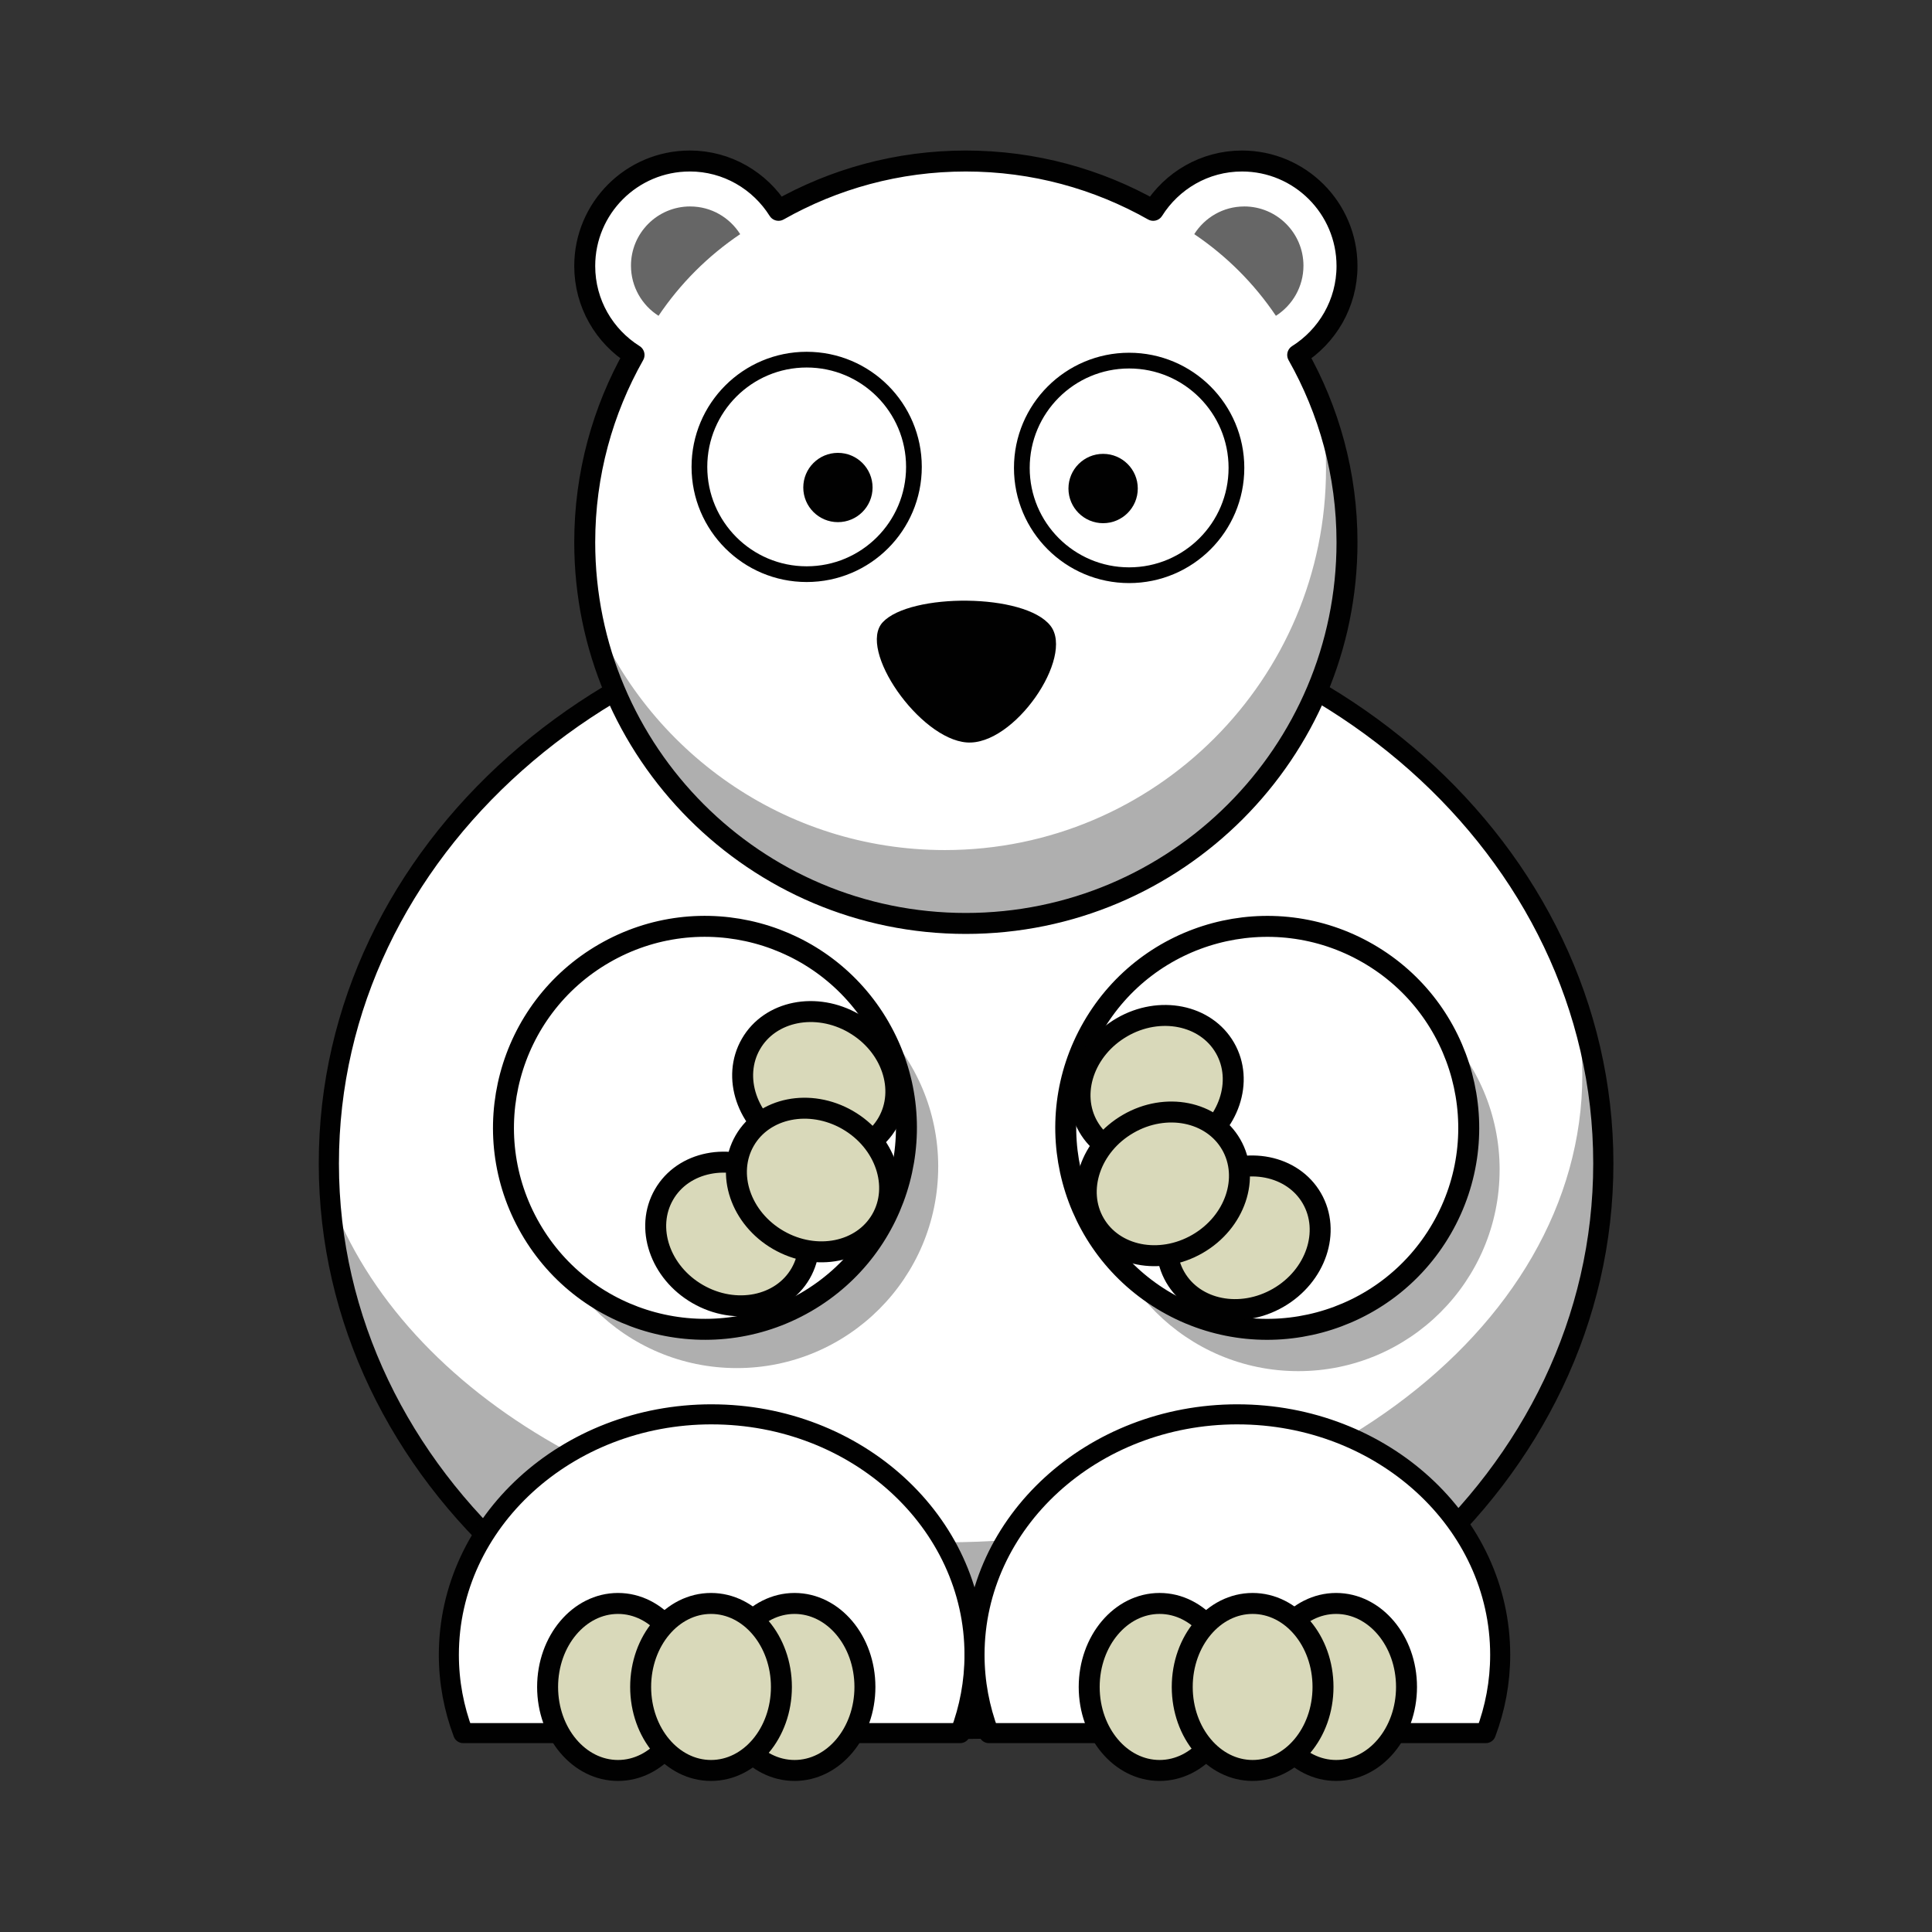 <svg:svg xmlns:dc="http://purl.org/dc/elements/1.1/" xmlns:ns1="http://sodipodi.sourceforge.net/DTD/sodipodi-0.dtd" xmlns:ns2="http://www.inkscape.org/namespaces/inkscape" xmlns:ns4="http://creativecommons.org/ns#" xmlns:rdf="http://www.w3.org/1999/02/22-rdf-syntax-ns#" xmlns:svg="http://www.w3.org/2000/svg" enable-background="new 0 0 246.996 333.724" height="139.774" id="Layer_1" version="1.0" viewBox="-11.056 -8.888 139.774 139.774" width="139.774" x="0px" y="0px" ns1:docname="lemmling_Cartoon_polarbear2.svg" ns2:version="0.48.3.1 r9886" xml:space="preserve"><svg:rect x="-11.056" y="-8.888" width="139.774" height="139.774" fill="#333333" stroke="none"/><ns1:namedview bordercolor="#666666" borderopacity="1" fit-margin-bottom="0" fit-margin-left="0" fit-margin-right="0" fit-margin-top="0" gridtolerance="10" guidetolerance="10" id="namedview56" objecttolerance="10" pagecolor="#ffffff" showgrid="false" ns2:current-layer="Layer_1" ns2:cx="13.40286" ns2:cy="160.16071" ns2:pageopacity="0" ns2:pageshadow="2" ns2:window-height="1124" ns2:window-maximized="1" ns2:window-width="1920" ns2:window-x="0" ns2:window-y="24" ns2:zoom="1.6" />
<svg:g id="g4215" transform="matrix(.983 0 0 .983 12 2)"><svg:g id="g4006" transform="matrix(.386 0 0 .37 -.024 -4.558)"><svg:path d="m245 213.81c0.02 62.14-54.35 112.53-121.46 112.55-67.102 0.02-121.52-50.33-121.54-112.48v-0.08c-0.024-62.14 54.354-112.53 121.46-112.55 67.1-0.02 121.52 50.34 121.54 112.48v0.083z" id="path2385" style="stroke-linejoin:round;stroke:#010101;stroke-linecap:round;stroke-width:3.849;fill:#ffffff" ns2:connector-curvature="0" /><svg:path d="m123.5 101.3c-12.925 0-25.375 1.886-37.063 5.353 10.514-2.274 21.603-3.501 33.063-3.501 31.438 0 60.108 9.147 81.688 24.164-21.07-16.243-48.16-26.013-77.69-26.013zm115.06 76.278c1.595 6.008 2.438 12.213 2.438 18.579 0 51.343-54.433 93.012-121.5 93.012-56.084 0-103.31-29.132-117.28-68.701 3.724 59.012 56.628 105.86 121.28 105.86 67.067 0 121.5-50.408 121.5-112.51 0-12.659-2.26-24.855-6.44-36.227z" id="path3276" style="fill-opacity:.314;fill:#010101" ns2:connector-curvature="0" /></svg:g><svg:path d="m28.918 93.016c-10.678 0-19.338 7.931-19.338 17.698 0 2.019 0.372 3.954 1.054 5.762h36.58c0.682-1.808 1.054-3.743 1.054-5.762 0-9.766-8.671-17.697-19.35-17.697z" id="path3165" style="stroke-linejoin:round;stroke:#010101;stroke-linecap:round;stroke-width:1.476;fill:#ffffff" ns2:connector-curvature="0" /><svg:path d="m27.208 113.08c0 3.395-2.319 6.146-5.18 6.146s-5.18-2.751-5.18-6.146c0-3.394 2.319-6.146 5.18-6.146 2.862 0 5.18 2.753 5.18 6.146z" id="path3220" style="stroke-linejoin:round;stroke:#010101;stroke-linecap:round;stroke-width:1.543;fill:#d9d9ba" ns2:connector-curvature="0" /><svg:path d="m40.202 113.08c0 3.395-2.319 6.146-5.18 6.146s-5.18-2.751-5.18-6.146c0-3.394 2.319-6.146 5.18-6.146 2.862 0 5.18 2.753 5.18 6.146z" id="path3224" style="stroke-linejoin:round;stroke:#010101;stroke-linecap:round;stroke-width:1.543;fill:#d9d9ba" ns2:connector-curvature="0" /><svg:path d="m34.056 113.08c0 3.395-2.319 6.146-5.18 6.146-2.861 0-5.18-2.751-5.18-6.146 0-3.394 2.319-6.146 5.18-6.146 2.862 0 5.18 2.753 5.18 6.146z" id="path3222" style="stroke-linejoin:round;stroke:#010101;stroke-linecap:round;stroke-width:1.543;fill:#d9d9ba" ns2:connector-curvature="0" /><svg:path d="m67.616 93.016c-10.678 0-19.348 7.931-19.348 17.698 0 2.019 0.372 3.954 1.054 5.762h36.58c0.682-1.808 1.054-3.743 1.054-5.762 0-9.766-8.66-17.697-19.34-17.697z" id="path3163" style="stroke-linejoin:round;stroke:#010101;stroke-linecap:round;stroke-width:1.476;fill:#ffffff" ns2:connector-curvature="0" /><svg:path d="m67.068 113.08c0 3.395-2.319 6.146-5.18 6.146s-5.18-2.751-5.18-6.146c0-3.394 2.319-6.146 5.18-6.146 2.862 0 5.18 2.753 5.18 6.146z" id="path3226" style="stroke-linejoin:round;stroke:#010101;stroke-linecap:round;stroke-width:1.543;fill:#d9d9ba" ns2:connector-curvature="0" /><svg:path d="m80.062 113.08c0 3.395-2.319 6.146-5.18 6.146s-5.18-2.751-5.18-6.146c0-3.394 2.319-6.146 5.18-6.146 2.862 0 5.18 2.753 5.18 6.146z" id="path3228" style="stroke-linejoin:round;stroke:#010101;stroke-linecap:round;stroke-width:1.543;fill:#d9d9ba" ns2:connector-curvature="0" /><svg:path d="m73.916 113.08c0 3.395-2.319 6.146-5.18 6.146s-5.18-2.751-5.18-6.146c0-3.394 2.319-6.146 5.18-6.146 2.862 0 5.18 2.753 5.18 6.146z" id="path3230" style="stroke-linejoin:round;stroke:#010101;stroke-linecap:round;stroke-width:1.543;fill:#d9d9ba" ns2:connector-curvature="0" /><svg:g id="g256" style="fill-opacity:.314;fill:#010101" transform="matrix(.645 0 0 .645 -186.16 -275.87)">
		<svg:path d="m359.31 543.66c0 12.69-10.287 22.979-22.978 22.979s-22.978-10.288-22.978-22.979c0-12.689 10.287-22.977 22.978-22.977s22.98 10.29 22.98 22.98z" id="path3242" ns2:connector-curvature="0" />
		<svg:path d="m423.37 544.01c0 12.69-10.287 22.978-22.977 22.978-12.691 0-22.979-10.287-22.979-22.978s10.287-22.978 22.979-22.978c12.69 0.01 22.98 10.29 22.98 22.98z" id="path3244" ns2:connector-curvature="0" />
	</svg:g><svg:path d="m41.269 64.517c4.094 7.092 1.664 16.16-5.427 20.254-7.092 4.094-16.16 1.665-20.254-5.427-4.094-7.091-1.665-16.16 5.427-20.254 7.092-4.098 16.158-1.665 20.256 5.427z" id="path3159" style="stroke-linejoin:round;stroke:#010101;stroke-linecap:round;stroke-width:1.543;fill:#ffffff" ns2:connector-curvature="0" /><svg:g id="g270" style="stroke-linejoin:round;stroke:#010101;stroke-linecap:round;stroke-width:2.392;fill:#d9d9ba" transform="matrix(.645 0 0 .645 -186.16 -275.87)">
				<svg:path d="m339.77 544.49c4.305 2.486 6.023 7.566 3.84 11.35-2.184 3.781-7.443 4.834-11.748 2.348-4.305-2.484-6.024-7.566-3.84-11.348 2.18-3.79 7.44-4.84 11.75-2.35z" id="path3264" style="stroke-width:2.392;fill:#d9d9ba" ns2:connector-curvature="0" />
				<svg:path d="m349.69 527.31c4.305 2.484 6.024 7.565 3.841 11.348-2.184 3.783-7.444 4.834-11.748 2.349-4.305-2.485-6.024-7.565-3.84-11.349 2.18-3.79 7.44-4.84 11.75-2.35z" id="path3266" style="stroke-width:2.392;fill:#d9d9ba" ns2:connector-curvature="0" />
				<svg:path d="m348.98 538.33c4.305 2.485 6.024 7.565 3.841 11.349-2.185 3.782-7.444 4.834-11.749 2.348-4.305-2.484-6.024-7.565-3.84-11.348 2.18-3.78 7.44-4.83 11.75-2.35z" id="path3268" style="stroke-width:2.392;fill:#d9d9ba" ns2:connector-curvature="0" />
			</svg:g><svg:path d="m82.652 79.346c-4.094 7.091-13.162 9.521-20.254 5.427-7.092-4.095-9.522-13.163-5.427-20.255 4.094-7.092 13.162-9.521 20.254-5.427 7.092 4.091 9.524 13.164 5.427 20.256z" id="path3161" style="stroke-linejoin:round;stroke:#010101;stroke-linecap:round;stroke-width:1.543;fill:#ffffff" ns2:connector-curvature="0" /><svg:g id="g278" style="stroke-linejoin:round;stroke:#010101;stroke-linecap:round;stroke-width:2.392;fill:#d9d9ba" transform="matrix(.645 0 0 .645 -186.16 -275.87)">
				<svg:path d="m390.2 544.92c-4.305 2.485-6.023 7.566-3.84 11.349s7.443 4.834 11.748 2.349 6.023-7.566 3.84-11.349-7.45-4.83-11.75-2.35z" id="path3270" style="stroke-width:2.392;fill:#d9d9ba" ns2:connector-curvature="0" />
				<svg:path d="m380.28 527.75c-4.305 2.485-6.024 7.566-3.841 11.349s7.443 4.833 11.748 2.349c4.305-2.486 6.024-7.566 3.841-11.349s-7.45-4.84-11.75-2.35z" id="path3272" style="stroke-width:2.392;fill:#d9d9ba" ns2:connector-curvature="0" />
				<svg:path d="m380.99 538.77c-4.305 2.486-6.024 7.566-3.841 11.35 2.184 3.781 7.443 4.833 11.748 2.348s6.024-7.566 3.841-11.348c-2.19-3.79-7.45-4.84-11.75-2.35z" id="path3274" style="stroke-width:2.392;fill:#d9d9ba" ns2:connector-curvature="0" />
			</svg:g><svg:path d="m27.308 0.774c-4.265 0-7.728 3.463-7.728 7.728 0 2.761 1.45 5.18 3.629 6.547-2.304 4.072-3.629 8.772-3.629 13.781 0 15.485 12.56 28.057 28.045 28.057s28.057-12.572 28.057-28.057c0-5.01-1.326-9.709-3.629-13.781 2.175-1.368 3.629-3.79 3.629-6.547 0-4.266-3.463-7.728-7.728-7.728-2.757 0-5.167 1.455-6.535 3.629-4.076-2.306-8.782-3.629-13.795-3.629-5.012 0-9.708 1.323-13.781 3.629-1.37-2.176-3.781-3.631-6.536-3.631z" id="path2479" style="stroke-linejoin:round;stroke:#010101;stroke-linecap:round;stroke-width:1.543;fill:#ffffff" ns2:connector-curvature="0" /><svg:path d="m41.519 34.713c2.013-2.146 10.46-2.156 12.341 0.268 1.786 2.302-2.683 8.854-6.17 8.585-3.48-0.266-8.056-6.845-6.173-8.851z" id="path3192" style="fill:#010101" ns2:connector-curvature="0" /><svg:g id="g291" transform="matrix(.386 0 0 .386 -90.291 -137.79)">
						<svg:path d="m408.9 417.49c0 11.3-9.16 20.459-20.459 20.459s-20.459-9.16-20.459-20.459 9.16-20.459 20.459-20.459 20.46 9.16 20.46 20.46z" id="path3179" style="stroke-linejoin:round;stroke:#010101;stroke-linecap:round;stroke-width:3;fill:#ffffff" ns2:connector-curvature="0" />
					<svg:path d="m390.09 421.42c0 3.65-2.959 6.61-6.609 6.61s-6.61-2.959-6.61-6.61 2.96-6.61 6.61-6.61 6.61 2.96 6.61 6.61z" id="path3183" style="fill:#010101" ns2:connector-curvature="0" />
				</svg:g><svg:path d="m43.809 23.287c0 4.36-3.534 7.894-7.894 7.894-4.36 0-7.894-3.534-7.894-7.894s3.534-7.894 7.894-7.894c4.36 0 7.894 3.534 7.894 7.894z" id="path3177" style="stroke-linejoin:round;stroke:#010101;stroke-linecap:round;stroke-width:1.157;fill:#ffffff" ns2:connector-curvature="0" /><svg:path d="m40.765 24.803c0 1.408-1.142 2.55-2.55 2.55s-2.55-1.142-2.55-2.55c0-1.409 1.142-2.55 2.55-2.55s2.55 1.142 2.55 2.55z" id="path2515" style="fill:#010101" ns2:connector-curvature="0" /><svg:path d="m73.703 18.499c0.286 1.601 0.434 3.248 0.434 4.931 0 15.485-12.572 28.057-28.057 28.057-11.821 0-21.93-7.332-26.055-17.688 2.347 13.118 13.809 23.089 27.598 23.089 15.485 0 28.057-12.572 28.057-28.057-0.004-3.654-0.706-7.134-1.979-10.332z" id="path2525" style="fill-opacity:.314;fill:#010101" ns2:connector-curvature="0" /><svg:g id="g300" style="fill:#666666" transform="matrix(.386 0 0 .386 -93.378 -137.79)">
			<svg:path d="m418.38 367.64c-4.018 0-7.525 2.116-9.526 5.279 6.144 4.138 11.433 9.422 15.567 15.568 3.153-2.003 5.255-5.542 5.255-9.552 0-6.24-5.07-11.3-11.3-11.3z" id="path2483" ns2:connector-curvature="0" />
			<svg:path d="m312.75 367.64c4.018 0 7.526 2.116 9.527 5.279-6.144 4.138-11.433 9.422-15.567 15.568-3.153-2.003-5.255-5.542-5.255-9.552-0.01-6.24 5.05-11.3 11.29-11.3z" id="path2523" ns2:connector-curvature="0" />
		</svg:g></svg:g>
</svg:svg>